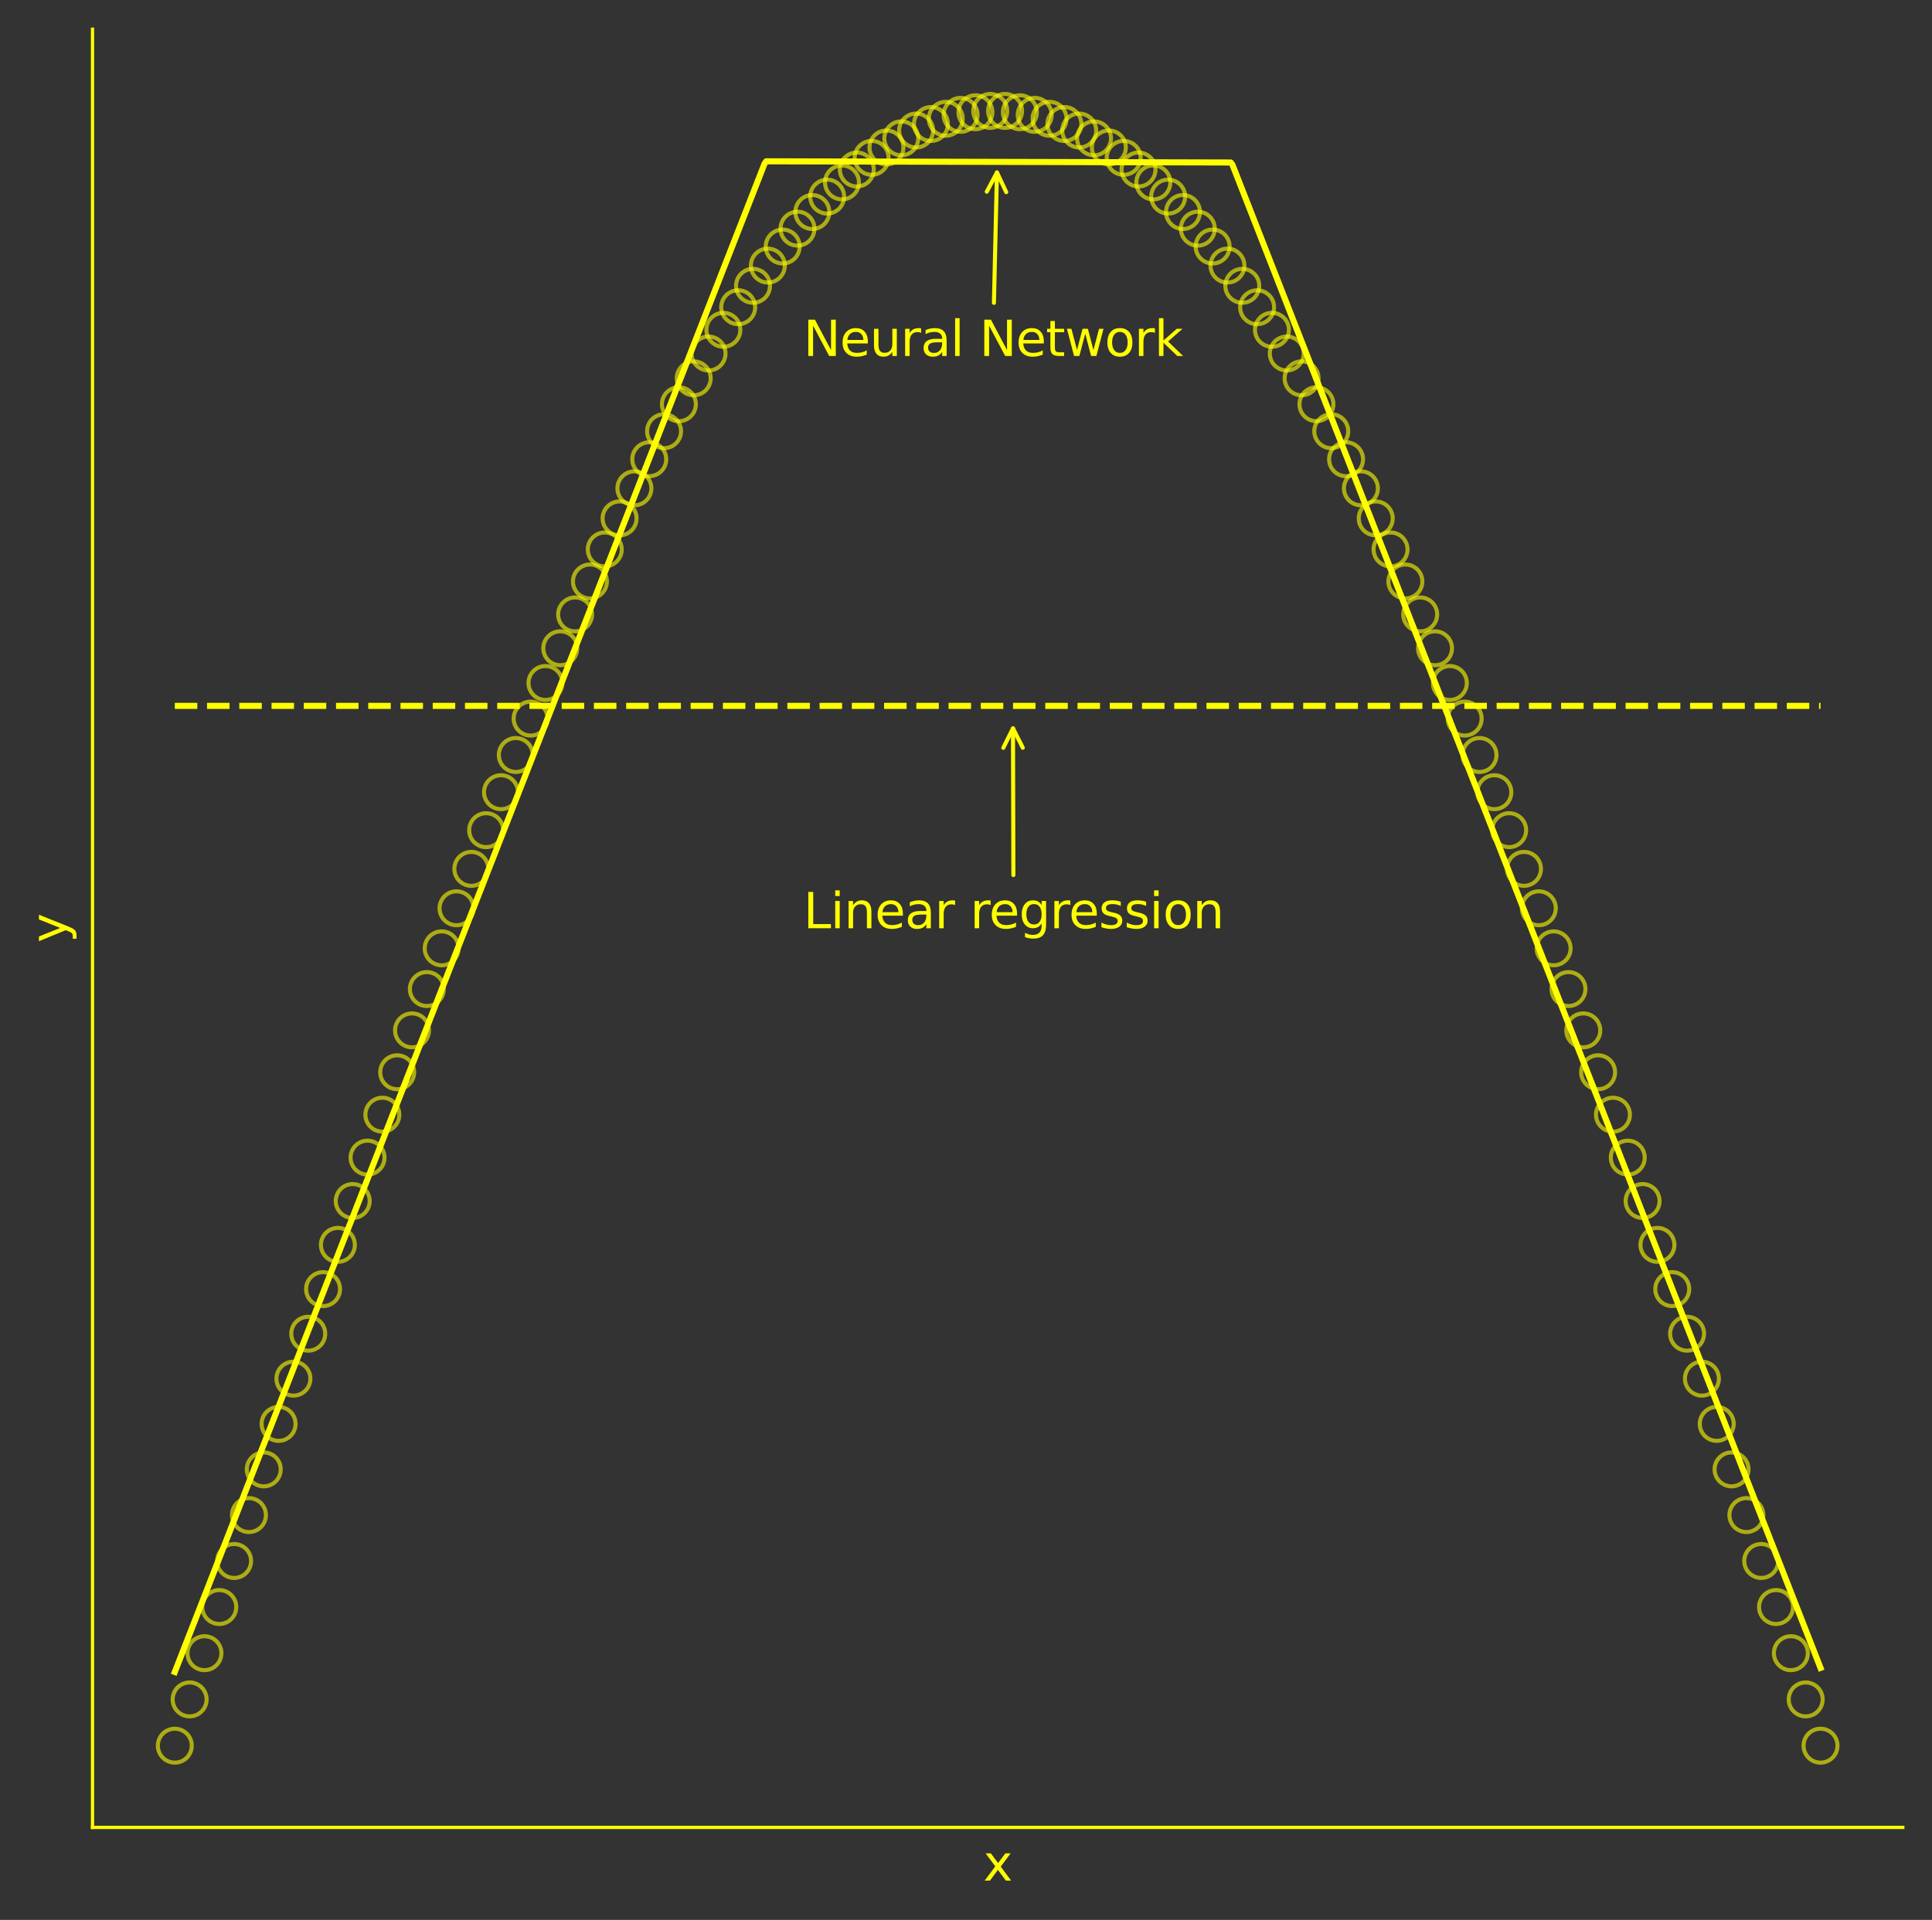 <?xml version="1.0" encoding="utf-8" standalone="no"?>
<!DOCTYPE svg PUBLIC "-//W3C//DTD SVG 1.1//EN"
  "http://www.w3.org/Graphics/SVG/1.1/DTD/svg11.dtd">
<svg xmlns:xlink="http://www.w3.org/1999/xlink" width="476.414pt" height="473.534pt" viewBox="0 0 476.414 473.534" xmlns="http://www.w3.org/2000/svg" version="1.1">
 <rect x="0" y="0" width="476.414" height="473.534" fill="#333333" stroke="none"/>
 <defs>
  <style type="text/css">*{stroke-linejoin: round; stroke-linecap: butt}</style>
 </defs>
 <g id="figure_1">
  <g id="patch_1">
   <path d="M 0 473.534 
L 476.414 473.534 
L 476.414 0 
L 0 0 
L 0 473.534 
z
" style="fill: none"/>
  </g>
  <g id="axes_1">
   <g id="patch_2">
    <path d="M 22.814 450.72 
L 469.214 450.72 
L 469.214 7.2 
L 22.814 7.2 
L 22.814 450.72 
z
" style="fill: none"/>
   </g>
   <g id="PathCollection_1">
    <defs>
     <path id="C0_0_2ee7c812ac" d="M 0 4.183 
C 1.109 4.183 2.174 3.743 2.958 2.958 
C 3.743 2.174 4.183 1.109 4.183 -0 
C 4.183 -1.109 3.743 -2.174 2.958 -2.958 
C 2.174 -3.743 1.109 -4.183 0 -4.183 
C -1.109 -4.183 -2.174 -3.743 -2.958 -2.958 
C -3.743 -2.174 -4.183 -1.109 -4.183 0 
C -4.183 1.109 -3.743 2.174 -2.958 2.958 
C -2.174 3.743 -1.109 4.183 0 4.183 
z
"/>
    </defs>
    <g clip-path="url(#pcea2941262)">
     <use xlink:href="#C0_0_2ee7c812ac" x="43.105" y="430.56" style="fill: none; stroke: #ffff00; stroke-opacity: 0.6"/>
    </g>
    <g clip-path="url(#pcea2941262)">
     <use xlink:href="#C0_0_2ee7c812ac" x="46.761" y="419.149" style="fill: none; stroke: #ffff00; stroke-opacity: 0.6"/>
    </g>
    <g clip-path="url(#pcea2941262)">
     <use xlink:href="#C0_0_2ee7c812ac" x="50.417" y="407.747" style="fill: none; stroke: #ffff00; stroke-opacity: 0.6"/>
    </g>
    <g clip-path="url(#pcea2941262)">
     <use xlink:href="#C0_0_2ee7c812ac" x="54.073" y="396.363" style="fill: none; stroke: #ffff00; stroke-opacity: 0.6"/>
    </g>
    <g clip-path="url(#pcea2941262)">
     <use xlink:href="#C0_0_2ee7c812ac" x="57.729" y="385.006" style="fill: none; stroke: #ffff00; stroke-opacity: 0.6"/>
    </g>
    <g clip-path="url(#pcea2941262)">
     <use xlink:href="#C0_0_2ee7c812ac" x="61.385" y="373.686" style="fill: none; stroke: #ffff00; stroke-opacity: 0.6"/>
    </g>
    <g clip-path="url(#pcea2941262)">
     <use xlink:href="#C0_0_2ee7c812ac" x="65.041" y="362.412" style="fill: none; stroke: #ffff00; stroke-opacity: 0.6"/>
    </g>
    <g clip-path="url(#pcea2941262)">
     <use xlink:href="#C0_0_2ee7c812ac" x="68.697" y="351.192" style="fill: none; stroke: #ffff00; stroke-opacity: 0.6"/>
    </g>
    <g clip-path="url(#pcea2941262)">
     <use xlink:href="#C0_0_2ee7c812ac" x="72.353" y="340.036" style="fill: none; stroke: #ffff00; stroke-opacity: 0.6"/>
    </g>
    <g clip-path="url(#pcea2941262)">
     <use xlink:href="#C0_0_2ee7c812ac" x="76.009" y="328.952" style="fill: none; stroke: #ffff00; stroke-opacity: 0.6"/>
    </g>
    <g clip-path="url(#pcea2941262)">
     <use xlink:href="#C0_0_2ee7c812ac" x="79.665" y="317.95" style="fill: none; stroke: #ffff00; stroke-opacity: 0.6"/>
    </g>
    <g clip-path="url(#pcea2941262)">
     <use xlink:href="#C0_0_2ee7c812ac" x="83.321" y="307.038" style="fill: none; stroke: #ffff00; stroke-opacity: 0.6"/>
    </g>
    <g clip-path="url(#pcea2941262)">
     <use xlink:href="#C0_0_2ee7c812ac" x="86.977" y="296.225" style="fill: none; stroke: #ffff00; stroke-opacity: 0.6"/>
    </g>
    <g clip-path="url(#pcea2941262)">
     <use xlink:href="#C0_0_2ee7c812ac" x="90.633" y="285.519" style="fill: none; stroke: #ffff00; stroke-opacity: 0.6"/>
    </g>
    <g clip-path="url(#pcea2941262)">
     <use xlink:href="#C0_0_2ee7c812ac" x="94.289" y="274.93" style="fill: none; stroke: #ffff00; stroke-opacity: 0.6"/>
    </g>
    <g clip-path="url(#pcea2941262)">
     <use xlink:href="#C0_0_2ee7c812ac" x="97.945" y="264.465" style="fill: none; stroke: #ffff00; stroke-opacity: 0.6"/>
    </g>
    <g clip-path="url(#pcea2941262)">
     <use xlink:href="#C0_0_2ee7c812ac" x="101.601" y="254.133" style="fill: none; stroke: #ffff00; stroke-opacity: 0.6"/>
    </g>
    <g clip-path="url(#pcea2941262)">
     <use xlink:href="#C0_0_2ee7c812ac" x="105.257" y="243.943" style="fill: none; stroke: #ffff00; stroke-opacity: 0.6"/>
    </g>
    <g clip-path="url(#pcea2941262)">
     <use xlink:href="#C0_0_2ee7c812ac" x="108.913" y="233.902" style="fill: none; stroke: #ffff00; stroke-opacity: 0.6"/>
    </g>
    <g clip-path="url(#pcea2941262)">
     <use xlink:href="#C0_0_2ee7c812ac" x="112.569" y="224.018" style="fill: none; stroke: #ffff00; stroke-opacity: 0.6"/>
    </g>
    <g clip-path="url(#pcea2941262)">
     <use xlink:href="#C0_0_2ee7c812ac" x="116.225" y="214.3" style="fill: none; stroke: #ffff00; stroke-opacity: 0.6"/>
    </g>
    <g clip-path="url(#pcea2941262)">
     <use xlink:href="#C0_0_2ee7c812ac" x="119.881" y="204.756" style="fill: none; stroke: #ffff00; stroke-opacity: 0.6"/>
    </g>
    <g clip-path="url(#pcea2941262)">
     <use xlink:href="#C0_0_2ee7c812ac" x="123.537" y="195.392" style="fill: none; stroke: #ffff00; stroke-opacity: 0.6"/>
    </g>
    <g clip-path="url(#pcea2941262)">
     <use xlink:href="#C0_0_2ee7c812ac" x="127.193" y="186.216" style="fill: none; stroke: #ffff00; stroke-opacity: 0.6"/>
    </g>
    <g clip-path="url(#pcea2941262)">
     <use xlink:href="#C0_0_2ee7c812ac" x="130.849" y="177.236" style="fill: none; stroke: #ffff00; stroke-opacity: 0.6"/>
    </g>
    <g clip-path="url(#pcea2941262)">
     <use xlink:href="#C0_0_2ee7c812ac" x="134.505" y="168.459" style="fill: none; stroke: #ffff00; stroke-opacity: 0.6"/>
    </g>
    <g clip-path="url(#pcea2941262)">
     <use xlink:href="#C0_0_2ee7c812ac" x="138.161" y="159.892" style="fill: none; stroke: #ffff00; stroke-opacity: 0.6"/>
    </g>
    <g clip-path="url(#pcea2941262)">
     <use xlink:href="#C0_0_2ee7c812ac" x="141.817" y="151.542" style="fill: none; stroke: #ffff00; stroke-opacity: 0.6"/>
    </g>
    <g clip-path="url(#pcea2941262)">
     <use xlink:href="#C0_0_2ee7c812ac" x="145.473" y="143.416" style="fill: none; stroke: #ffff00; stroke-opacity: 0.6"/>
    </g>
    <g clip-path="url(#pcea2941262)">
     <use xlink:href="#C0_0_2ee7c812ac" x="149.129" y="135.519" style="fill: none; stroke: #ffff00; stroke-opacity: 0.6"/>
    </g>
    <g clip-path="url(#pcea2941262)">
     <use xlink:href="#C0_0_2ee7c812ac" x="152.785" y="127.859" style="fill: none; stroke: #ffff00; stroke-opacity: 0.6"/>
    </g>
    <g clip-path="url(#pcea2941262)">
     <use xlink:href="#C0_0_2ee7c812ac" x="156.441" y="120.441" style="fill: none; stroke: #ffff00; stroke-opacity: 0.6"/>
    </g>
    <g clip-path="url(#pcea2941262)">
     <use xlink:href="#C0_0_2ee7c812ac" x="160.097" y="113.271" style="fill: none; stroke: #ffff00; stroke-opacity: 0.6"/>
    </g>
    <g clip-path="url(#pcea2941262)">
     <use xlink:href="#C0_0_2ee7c812ac" x="163.753" y="106.356" style="fill: none; stroke: #ffff00; stroke-opacity: 0.6"/>
    </g>
    <g clip-path="url(#pcea2941262)">
     <use xlink:href="#C0_0_2ee7c812ac" x="167.409" y="99.7" style="fill: none; stroke: #ffff00; stroke-opacity: 0.6"/>
    </g>
    <g clip-path="url(#pcea2941262)">
     <use xlink:href="#C0_0_2ee7c812ac" x="171.065" y="93.31" style="fill: none; stroke: #ffff00; stroke-opacity: 0.6"/>
    </g>
    <g clip-path="url(#pcea2941262)">
     <use xlink:href="#C0_0_2ee7c812ac" x="174.721" y="87.189" style="fill: none; stroke: #ffff00; stroke-opacity: 0.6"/>
    </g>
    <g clip-path="url(#pcea2941262)">
     <use xlink:href="#C0_0_2ee7c812ac" x="178.377" y="81.344" style="fill: none; stroke: #ffff00; stroke-opacity: 0.6"/>
    </g>
    <g clip-path="url(#pcea2941262)">
     <use xlink:href="#C0_0_2ee7c812ac" x="182.033" y="75.778" style="fill: none; stroke: #ffff00; stroke-opacity: 0.6"/>
    </g>
    <g clip-path="url(#pcea2941262)">
     <use xlink:href="#C0_0_2ee7c812ac" x="185.689" y="70.496" style="fill: none; stroke: #ffff00; stroke-opacity: 0.6"/>
    </g>
    <g clip-path="url(#pcea2941262)">
     <use xlink:href="#C0_0_2ee7c812ac" x="189.345" y="65.503" style="fill: none; stroke: #ffff00; stroke-opacity: 0.6"/>
    </g>
    <g clip-path="url(#pcea2941262)">
     <use xlink:href="#C0_0_2ee7c812ac" x="193.001" y="60.802" style="fill: none; stroke: #ffff00; stroke-opacity: 0.6"/>
    </g>
    <g clip-path="url(#pcea2941262)">
     <use xlink:href="#C0_0_2ee7c812ac" x="196.657" y="56.398" style="fill: none; stroke: #ffff00; stroke-opacity: 0.6"/>
    </g>
    <g clip-path="url(#pcea2941262)">
     <use xlink:href="#C0_0_2ee7c812ac" x="200.313" y="52.293" style="fill: none; stroke: #ffff00; stroke-opacity: 0.6"/>
    </g>
    <g clip-path="url(#pcea2941262)">
     <use xlink:href="#C0_0_2ee7c812ac" x="203.97" y="48.491" style="fill: none; stroke: #ffff00; stroke-opacity: 0.6"/>
    </g>
    <g clip-path="url(#pcea2941262)">
     <use xlink:href="#C0_0_2ee7c812ac" x="207.626" y="44.995" style="fill: none; stroke: #ffff00; stroke-opacity: 0.6"/>
    </g>
    <g clip-path="url(#pcea2941262)">
     <use xlink:href="#C0_0_2ee7c812ac" x="211.282" y="41.808" style="fill: none; stroke: #ffff00; stroke-opacity: 0.6"/>
    </g>
    <g clip-path="url(#pcea2941262)">
     <use xlink:href="#C0_0_2ee7c812ac" x="214.938" y="38.932" style="fill: none; stroke: #ffff00; stroke-opacity: 0.6"/>
    </g>
    <g clip-path="url(#pcea2941262)">
     <use xlink:href="#C0_0_2ee7c812ac" x="218.594" y="36.37" style="fill: none; stroke: #ffff00; stroke-opacity: 0.6"/>
    </g>
    <g clip-path="url(#pcea2941262)">
     <use xlink:href="#C0_0_2ee7c812ac" x="222.25" y="34.124" style="fill: none; stroke: #ffff00; stroke-opacity: 0.6"/>
    </g>
    <g clip-path="url(#pcea2941262)">
     <use xlink:href="#C0_0_2ee7c812ac" x="225.906" y="32.195" style="fill: none; stroke: #ffff00; stroke-opacity: 0.6"/>
    </g>
    <g clip-path="url(#pcea2941262)">
     <use xlink:href="#C0_0_2ee7c812ac" x="229.562" y="30.586" style="fill: none; stroke: #ffff00; stroke-opacity: 0.6"/>
    </g>
    <g clip-path="url(#pcea2941262)">
     <use xlink:href="#C0_0_2ee7c812ac" x="233.218" y="29.296" style="fill: none; stroke: #ffff00; stroke-opacity: 0.6"/>
    </g>
    <g clip-path="url(#pcea2941262)">
     <use xlink:href="#C0_0_2ee7c812ac" x="236.874" y="28.329" style="fill: none; stroke: #ffff00; stroke-opacity: 0.6"/>
    </g>
    <g clip-path="url(#pcea2941262)">
     <use xlink:href="#C0_0_2ee7c812ac" x="240.53" y="27.683" style="fill: none; stroke: #ffff00; stroke-opacity: 0.6"/>
    </g>
    <g clip-path="url(#pcea2941262)">
     <use xlink:href="#C0_0_2ee7c812ac" x="244.186" y="27.36" style="fill: none; stroke: #ffff00; stroke-opacity: 0.6"/>
    </g>
    <g clip-path="url(#pcea2941262)">
     <use xlink:href="#C0_0_2ee7c812ac" x="247.842" y="27.36" style="fill: none; stroke: #ffff00; stroke-opacity: 0.6"/>
    </g>
    <g clip-path="url(#pcea2941262)">
     <use xlink:href="#C0_0_2ee7c812ac" x="251.498" y="27.683" style="fill: none; stroke: #ffff00; stroke-opacity: 0.6"/>
    </g>
    <g clip-path="url(#pcea2941262)">
     <use xlink:href="#C0_0_2ee7c812ac" x="255.154" y="28.329" style="fill: none; stroke: #ffff00; stroke-opacity: 0.6"/>
    </g>
    <g clip-path="url(#pcea2941262)">
     <use xlink:href="#C0_0_2ee7c812ac" x="258.81" y="29.296" style="fill: none; stroke: #ffff00; stroke-opacity: 0.6"/>
    </g>
    <g clip-path="url(#pcea2941262)">
     <use xlink:href="#C0_0_2ee7c812ac" x="262.466" y="30.586" style="fill: none; stroke: #ffff00; stroke-opacity: 0.6"/>
    </g>
    <g clip-path="url(#pcea2941262)">
     <use xlink:href="#C0_0_2ee7c812ac" x="266.122" y="32.195" style="fill: none; stroke: #ffff00; stroke-opacity: 0.6"/>
    </g>
    <g clip-path="url(#pcea2941262)">
     <use xlink:href="#C0_0_2ee7c812ac" x="269.778" y="34.124" style="fill: none; stroke: #ffff00; stroke-opacity: 0.6"/>
    </g>
    <g clip-path="url(#pcea2941262)">
     <use xlink:href="#C0_0_2ee7c812ac" x="273.434" y="36.37" style="fill: none; stroke: #ffff00; stroke-opacity: 0.6"/>
    </g>
    <g clip-path="url(#pcea2941262)">
     <use xlink:href="#C0_0_2ee7c812ac" x="277.09" y="38.932" style="fill: none; stroke: #ffff00; stroke-opacity: 0.6"/>
    </g>
    <g clip-path="url(#pcea2941262)">
     <use xlink:href="#C0_0_2ee7c812ac" x="280.746" y="41.808" style="fill: none; stroke: #ffff00; stroke-opacity: 0.6"/>
    </g>
    <g clip-path="url(#pcea2941262)">
     <use xlink:href="#C0_0_2ee7c812ac" x="284.402" y="44.995" style="fill: none; stroke: #ffff00; stroke-opacity: 0.6"/>
    </g>
    <g clip-path="url(#pcea2941262)">
     <use xlink:href="#C0_0_2ee7c812ac" x="288.058" y="48.491" style="fill: none; stroke: #ffff00; stroke-opacity: 0.6"/>
    </g>
    <g clip-path="url(#pcea2941262)">
     <use xlink:href="#C0_0_2ee7c812ac" x="291.714" y="52.293" style="fill: none; stroke: #ffff00; stroke-opacity: 0.6"/>
    </g>
    <g clip-path="url(#pcea2941262)">
     <use xlink:href="#C0_0_2ee7c812ac" x="295.37" y="56.398" style="fill: none; stroke: #ffff00; stroke-opacity: 0.6"/>
    </g>
    <g clip-path="url(#pcea2941262)">
     <use xlink:href="#C0_0_2ee7c812ac" x="299.026" y="60.802" style="fill: none; stroke: #ffff00; stroke-opacity: 0.6"/>
    </g>
    <g clip-path="url(#pcea2941262)">
     <use xlink:href="#C0_0_2ee7c812ac" x="302.682" y="65.503" style="fill: none; stroke: #ffff00; stroke-opacity: 0.6"/>
    </g>
    <g clip-path="url(#pcea2941262)">
     <use xlink:href="#C0_0_2ee7c812ac" x="306.338" y="70.496" style="fill: none; stroke: #ffff00; stroke-opacity: 0.6"/>
    </g>
    <g clip-path="url(#pcea2941262)">
     <use xlink:href="#C0_0_2ee7c812ac" x="309.994" y="75.778" style="fill: none; stroke: #ffff00; stroke-opacity: 0.6"/>
    </g>
    <g clip-path="url(#pcea2941262)">
     <use xlink:href="#C0_0_2ee7c812ac" x="313.65" y="81.344" style="fill: none; stroke: #ffff00; stroke-opacity: 0.6"/>
    </g>
    <g clip-path="url(#pcea2941262)">
     <use xlink:href="#C0_0_2ee7c812ac" x="317.306" y="87.189" style="fill: none; stroke: #ffff00; stroke-opacity: 0.6"/>
    </g>
    <g clip-path="url(#pcea2941262)">
     <use xlink:href="#C0_0_2ee7c812ac" x="320.962" y="93.31" style="fill: none; stroke: #ffff00; stroke-opacity: 0.6"/>
    </g>
    <g clip-path="url(#pcea2941262)">
     <use xlink:href="#C0_0_2ee7c812ac" x="324.618" y="99.7" style="fill: none; stroke: #ffff00; stroke-opacity: 0.6"/>
    </g>
    <g clip-path="url(#pcea2941262)">
     <use xlink:href="#C0_0_2ee7c812ac" x="328.274" y="106.356" style="fill: none; stroke: #ffff00; stroke-opacity: 0.6"/>
    </g>
    <g clip-path="url(#pcea2941262)">
     <use xlink:href="#C0_0_2ee7c812ac" x="331.93" y="113.271" style="fill: none; stroke: #ffff00; stroke-opacity: 0.6"/>
    </g>
    <g clip-path="url(#pcea2941262)">
     <use xlink:href="#C0_0_2ee7c812ac" x="335.586" y="120.441" style="fill: none; stroke: #ffff00; stroke-opacity: 0.6"/>
    </g>
    <g clip-path="url(#pcea2941262)">
     <use xlink:href="#C0_0_2ee7c812ac" x="339.242" y="127.859" style="fill: none; stroke: #ffff00; stroke-opacity: 0.6"/>
    </g>
    <g clip-path="url(#pcea2941262)">
     <use xlink:href="#C0_0_2ee7c812ac" x="342.898" y="135.519" style="fill: none; stroke: #ffff00; stroke-opacity: 0.6"/>
    </g>
    <g clip-path="url(#pcea2941262)">
     <use xlink:href="#C0_0_2ee7c812ac" x="346.554" y="143.416" style="fill: none; stroke: #ffff00; stroke-opacity: 0.6"/>
    </g>
    <g clip-path="url(#pcea2941262)">
     <use xlink:href="#C0_0_2ee7c812ac" x="350.21" y="151.542" style="fill: none; stroke: #ffff00; stroke-opacity: 0.6"/>
    </g>
    <g clip-path="url(#pcea2941262)">
     <use xlink:href="#C0_0_2ee7c812ac" x="353.866" y="159.892" style="fill: none; stroke: #ffff00; stroke-opacity: 0.6"/>
    </g>
    <g clip-path="url(#pcea2941262)">
     <use xlink:href="#C0_0_2ee7c812ac" x="357.522" y="168.459" style="fill: none; stroke: #ffff00; stroke-opacity: 0.6"/>
    </g>
    <g clip-path="url(#pcea2941262)">
     <use xlink:href="#C0_0_2ee7c812ac" x="361.178" y="177.236" style="fill: none; stroke: #ffff00; stroke-opacity: 0.6"/>
    </g>
    <g clip-path="url(#pcea2941262)">
     <use xlink:href="#C0_0_2ee7c812ac" x="364.834" y="186.216" style="fill: none; stroke: #ffff00; stroke-opacity: 0.6"/>
    </g>
    <g clip-path="url(#pcea2941262)">
     <use xlink:href="#C0_0_2ee7c812ac" x="368.49" y="195.392" style="fill: none; stroke: #ffff00; stroke-opacity: 0.6"/>
    </g>
    <g clip-path="url(#pcea2941262)">
     <use xlink:href="#C0_0_2ee7c812ac" x="372.146" y="204.756" style="fill: none; stroke: #ffff00; stroke-opacity: 0.6"/>
    </g>
    <g clip-path="url(#pcea2941262)">
     <use xlink:href="#C0_0_2ee7c812ac" x="375.802" y="214.3" style="fill: none; stroke: #ffff00; stroke-opacity: 0.6"/>
    </g>
    <g clip-path="url(#pcea2941262)">
     <use xlink:href="#C0_0_2ee7c812ac" x="379.458" y="224.018" style="fill: none; stroke: #ffff00; stroke-opacity: 0.6"/>
    </g>
    <g clip-path="url(#pcea2941262)">
     <use xlink:href="#C0_0_2ee7c812ac" x="383.114" y="233.902" style="fill: none; stroke: #ffff00; stroke-opacity: 0.6"/>
    </g>
    <g clip-path="url(#pcea2941262)">
     <use xlink:href="#C0_0_2ee7c812ac" x="386.77" y="243.943" style="fill: none; stroke: #ffff00; stroke-opacity: 0.6"/>
    </g>
    <g clip-path="url(#pcea2941262)">
     <use xlink:href="#C0_0_2ee7c812ac" x="390.427" y="254.133" style="fill: none; stroke: #ffff00; stroke-opacity: 0.6"/>
    </g>
    <g clip-path="url(#pcea2941262)">
     <use xlink:href="#C0_0_2ee7c812ac" x="394.083" y="264.465" style="fill: none; stroke: #ffff00; stroke-opacity: 0.6"/>
    </g>
    <g clip-path="url(#pcea2941262)">
     <use xlink:href="#C0_0_2ee7c812ac" x="397.739" y="274.93" style="fill: none; stroke: #ffff00; stroke-opacity: 0.6"/>
    </g>
    <g clip-path="url(#pcea2941262)">
     <use xlink:href="#C0_0_2ee7c812ac" x="401.395" y="285.519" style="fill: none; stroke: #ffff00; stroke-opacity: 0.6"/>
    </g>
    <g clip-path="url(#pcea2941262)">
     <use xlink:href="#C0_0_2ee7c812ac" x="405.051" y="296.225" style="fill: none; stroke: #ffff00; stroke-opacity: 0.6"/>
    </g>
    <g clip-path="url(#pcea2941262)">
     <use xlink:href="#C0_0_2ee7c812ac" x="408.707" y="307.038" style="fill: none; stroke: #ffff00; stroke-opacity: 0.6"/>
    </g>
    <g clip-path="url(#pcea2941262)">
     <use xlink:href="#C0_0_2ee7c812ac" x="412.363" y="317.95" style="fill: none; stroke: #ffff00; stroke-opacity: 0.6"/>
    </g>
    <g clip-path="url(#pcea2941262)">
     <use xlink:href="#C0_0_2ee7c812ac" x="416.019" y="328.952" style="fill: none; stroke: #ffff00; stroke-opacity: 0.6"/>
    </g>
    <g clip-path="url(#pcea2941262)">
     <use xlink:href="#C0_0_2ee7c812ac" x="419.675" y="340.036" style="fill: none; stroke: #ffff00; stroke-opacity: 0.6"/>
    </g>
    <g clip-path="url(#pcea2941262)">
     <use xlink:href="#C0_0_2ee7c812ac" x="423.331" y="351.192" style="fill: none; stroke: #ffff00; stroke-opacity: 0.6"/>
    </g>
    <g clip-path="url(#pcea2941262)">
     <use xlink:href="#C0_0_2ee7c812ac" x="426.987" y="362.412" style="fill: none; stroke: #ffff00; stroke-opacity: 0.6"/>
    </g>
    <g clip-path="url(#pcea2941262)">
     <use xlink:href="#C0_0_2ee7c812ac" x="430.643" y="373.686" style="fill: none; stroke: #ffff00; stroke-opacity: 0.6"/>
    </g>
    <g clip-path="url(#pcea2941262)">
     <use xlink:href="#C0_0_2ee7c812ac" x="434.299" y="385.006" style="fill: none; stroke: #ffff00; stroke-opacity: 0.6"/>
    </g>
    <g clip-path="url(#pcea2941262)">
     <use xlink:href="#C0_0_2ee7c812ac" x="437.955" y="396.363" style="fill: none; stroke: #ffff00; stroke-opacity: 0.6"/>
    </g>
    <g clip-path="url(#pcea2941262)">
     <use xlink:href="#C0_0_2ee7c812ac" x="441.611" y="407.747" style="fill: none; stroke: #ffff00; stroke-opacity: 0.6"/>
    </g>
    <g clip-path="url(#pcea2941262)">
     <use xlink:href="#C0_0_2ee7c812ac" x="445.267" y="419.149" style="fill: none; stroke: #ffff00; stroke-opacity: 0.6"/>
    </g>
    <g clip-path="url(#pcea2941262)">
     <use xlink:href="#C0_0_2ee7c812ac" x="448.923" y="430.56" style="fill: none; stroke: #ffff00; stroke-opacity: 0.6"/>
    </g>
   </g>
   <g id="matplotlib.axis_1">
    <g id="xtick_1"/>
    <g id="xtick_2"/>
    <g id="xtick_3"/>
    <g id="xtick_4"/>
    <g id="xtick_5"/>
    <g id="xtick_6"/>
    <g id="xtick_7"/>
    <g id="text_1">
     <!-- x -->
     <g style="fill: #ffff00" transform="translate(242.463 463.838) scale(0.12 -0.12)">
      <defs>
       <path id="DejaVuSans-78" d="M 3513 3500 
L 2247 1797 
L 3578 0 
L 2900 0 
L 1881 1375 
L 863 0 
L 184 0 
L 1544 1831 
L 300 3500 
L 978 3500 
L 1906 2253 
L 2834 3500 
L 3513 3500 
z
" transform="scale(0.016)"/>
      </defs>
      <use xlink:href="#DejaVuSans-78"/>
     </g>
    </g>
   </g>
   <g id="matplotlib.axis_2">
    <g id="ytick_1"/>
    <g id="ytick_2"/>
    <g id="ytick_3"/>
    <g id="ytick_4"/>
    <g id="ytick_5"/>
    <g id="ytick_6"/>
    <g id="text_2">
     <!-- y -->
     <g style="fill: #ffff00" transform="translate(16.318 232.511) rotate(-90) scale(0.12 -0.12)">
      <defs>
       <path id="DejaVuSans-79" d="M 2059 -325 
Q 1816 -950 1584 -1140 
Q 1353 -1331 966 -1331 
L 506 -1331 
L 506 -850 
L 844 -850 
Q 1081 -850 1212 -737 
Q 1344 -625 1503 -206 
L 1606 56 
L 191 3500 
L 800 3500 
L 1894 763 
L 2988 3500 
L 3597 3500 
L 2059 -325 
z
" transform="scale(0.016)"/>
      </defs>
      <use xlink:href="#DejaVuSans-79"/>
     </g>
    </g>
   </g>
   <g id="line2d_1">
    <path d="M 43.105 412.383 
L 188.533 40.364 
L 188.939 39.782 
L 303.494 40.079 
L 303.901 40.601 
L 448.923 411.374 
L 448.923 411.374 
" clip-path="url(#pcea2941262)" style="fill: none; stroke: #ffff00; stroke-width: 1.5; stroke-linecap: square"/>
   </g>
   <g id="line2d_2">
    <path d="M 43.105 174.106 
L 448.923 174.106 
L 448.923 174.106 
" clip-path="url(#pcea2941262)" style="fill: none; stroke-dasharray: 5.55,2.4; stroke-dashoffset: 0; stroke: #ffff00; stroke-width: 1.5"/>
   </g>
   <g id="patch_3">
    <path d="M 22.814 450.72 
L 22.814 7.2 
" style="fill: none; stroke: #ffff00; stroke-width: 0.8; stroke-linejoin: miter; stroke-linecap: square"/>
   </g>
   <g id="patch_4">
    <path d="M 22.814 450.72 
L 469.214 450.72 
" style="fill: none; stroke: #ffff00; stroke-width: 0.8; stroke-linejoin: miter; stroke-linecap: square"/>
   </g>
   <g id="patch_5">
    <path d="M 245.095 74.692 
Q 245.48 58.055 245.839 42.537 
" style="fill: none; stroke: #ffff00; stroke-linecap: round"/>
    <path d="M 243.328 47.28 
L 245.839 42.537 
L 248.127 47.391 
" style="fill: none; stroke: #ffff00; stroke-linecap: round"/>
   </g>
   <g id="text_3">
    <!-- Neural Network -->
    <g style="fill: #ffff00" transform="translate(198.116 87.806) scale(0.12 -0.12)">
     <defs>
      <path id="DejaVuSans-4e" d="M 628 4666 
L 1478 4666 
L 3547 763 
L 3547 4666 
L 4159 4666 
L 4159 0 
L 3309 0 
L 1241 3903 
L 1241 0 
L 628 0 
L 628 4666 
z
" transform="scale(0.016)"/>
      <path id="DejaVuSans-65" d="M 3597 1894 
L 3597 1613 
L 953 1613 
Q 991 1019 1311 708 
Q 1631 397 2203 397 
Q 2534 397 2845 478 
Q 3156 559 3463 722 
L 3463 178 
Q 3153 47 2828 -22 
Q 2503 -91 2169 -91 
Q 1331 -91 842 396 
Q 353 884 353 1716 
Q 353 2575 817 3079 
Q 1281 3584 2069 3584 
Q 2775 3584 3186 3129 
Q 3597 2675 3597 1894 
z
M 3022 2063 
Q 3016 2534 2758 2815 
Q 2500 3097 2075 3097 
Q 1594 3097 1305 2825 
Q 1016 2553 972 2059 
L 3022 2063 
z
" transform="scale(0.016)"/>
      <path id="DejaVuSans-75" d="M 544 1381 
L 544 3500 
L 1119 3500 
L 1119 1403 
Q 1119 906 1312 657 
Q 1506 409 1894 409 
Q 2359 409 2629 706 
Q 2900 1003 2900 1516 
L 2900 3500 
L 3475 3500 
L 3475 0 
L 2900 0 
L 2900 538 
Q 2691 219 2414 64 
Q 2138 -91 1772 -91 
Q 1169 -91 856 284 
Q 544 659 544 1381 
z
M 1991 3584 
L 1991 3584 
z
" transform="scale(0.016)"/>
      <path id="DejaVuSans-72" d="M 2631 2963 
Q 2534 3019 2420 3045 
Q 2306 3072 2169 3072 
Q 1681 3072 1420 2755 
Q 1159 2438 1159 1844 
L 1159 0 
L 581 0 
L 581 3500 
L 1159 3500 
L 1159 2956 
Q 1341 3275 1631 3429 
Q 1922 3584 2338 3584 
Q 2397 3584 2469 3576 
Q 2541 3569 2628 3553 
L 2631 2963 
z
" transform="scale(0.016)"/>
      <path id="DejaVuSans-61" d="M 2194 1759 
Q 1497 1759 1228 1600 
Q 959 1441 959 1056 
Q 959 750 1161 570 
Q 1363 391 1709 391 
Q 2188 391 2477 730 
Q 2766 1069 2766 1631 
L 2766 1759 
L 2194 1759 
z
M 3341 1997 
L 3341 0 
L 2766 0 
L 2766 531 
Q 2569 213 2275 61 
Q 1981 -91 1556 -91 
Q 1019 -91 701 211 
Q 384 513 384 1019 
Q 384 1609 779 1909 
Q 1175 2209 1959 2209 
L 2766 2209 
L 2766 2266 
Q 2766 2663 2505 2880 
Q 2244 3097 1772 3097 
Q 1472 3097 1187 3025 
Q 903 2953 641 2809 
L 641 3341 
Q 956 3463 1253 3523 
Q 1550 3584 1831 3584 
Q 2591 3584 2966 3190 
Q 3341 2797 3341 1997 
z
" transform="scale(0.016)"/>
      <path id="DejaVuSans-6c" d="M 603 4863 
L 1178 4863 
L 1178 0 
L 603 0 
L 603 4863 
z
" transform="scale(0.016)"/>
      <path id="DejaVuSans-20" transform="scale(0.016)"/>
      <path id="DejaVuSans-74" d="M 1172 4494 
L 1172 3500 
L 2356 3500 
L 2356 3053 
L 1172 3053 
L 1172 1153 
Q 1172 725 1289 603 
Q 1406 481 1766 481 
L 2356 481 
L 2356 0 
L 1766 0 
Q 1100 0 847 248 
Q 594 497 594 1153 
L 594 3053 
L 172 3053 
L 172 3500 
L 594 3500 
L 594 4494 
L 1172 4494 
z
" transform="scale(0.016)"/>
      <path id="DejaVuSans-77" d="M 269 3500 
L 844 3500 
L 1563 769 
L 2278 3500 
L 2956 3500 
L 3675 769 
L 4391 3500 
L 4966 3500 
L 4050 0 
L 3372 0 
L 2619 2869 
L 1863 0 
L 1184 0 
L 269 3500 
z
" transform="scale(0.016)"/>
      <path id="DejaVuSans-6f" d="M 1959 3097 
Q 1497 3097 1228 2736 
Q 959 2375 959 1747 
Q 959 1119 1226 758 
Q 1494 397 1959 397 
Q 2419 397 2687 759 
Q 2956 1122 2956 1747 
Q 2956 2369 2687 2733 
Q 2419 3097 1959 3097 
z
M 1959 3584 
Q 2709 3584 3137 3096 
Q 3566 2609 3566 1747 
Q 3566 888 3137 398 
Q 2709 -91 1959 -91 
Q 1206 -91 779 398 
Q 353 888 353 1747 
Q 353 2609 779 3096 
Q 1206 3584 1959 3584 
z
" transform="scale(0.016)"/>
      <path id="DejaVuSans-6b" d="M 581 4863 
L 1159 4863 
L 1159 1991 
L 2875 3500 
L 3609 3500 
L 1753 1863 
L 3688 0 
L 2938 0 
L 1159 1709 
L 1159 0 
L 581 0 
L 581 4863 
z
" transform="scale(0.016)"/>
     </defs>
     <use xlink:href="#DejaVuSans-4e"/>
     <use xlink:href="#DejaVuSans-65" x="74.805"/>
     <use xlink:href="#DejaVuSans-75" x="136.328"/>
     <use xlink:href="#DejaVuSans-72" x="199.707"/>
     <use xlink:href="#DejaVuSans-61" x="240.82"/>
     <use xlink:href="#DejaVuSans-6c" x="302.1"/>
     <use xlink:href="#DejaVuSans-20" x="329.883"/>
     <use xlink:href="#DejaVuSans-4e" x="361.67"/>
     <use xlink:href="#DejaVuSans-65" x="436.475"/>
     <use xlink:href="#DejaVuSans-74" x="497.998"/>
     <use xlink:href="#DejaVuSans-77" x="537.207"/>
     <use xlink:href="#DejaVuSans-6f" x="618.994"/>
     <use xlink:href="#DejaVuSans-72" x="680.176"/>
     <use xlink:href="#DejaVuSans-6b" x="721.289"/>
    </g>
   </g>
   <g id="patch_6">
    <path d="M 249.892 215.821 
Q 249.842 197.17 249.795 179.637 
" style="fill: none; stroke: #ffff00; stroke-linecap: round"/>
    <path d="M 247.407 184.444 
L 249.795 179.637 
L 252.207 184.431 
" style="fill: none; stroke: #ffff00; stroke-linecap: round"/>
   </g>
   <g id="text_4">
    <!-- Linear regression -->
    <g style="fill: #ffff00" transform="translate(198.116 228.94) scale(0.12 -0.12)">
     <defs>
      <path id="DejaVuSans-4c" d="M 628 4666 
L 1259 4666 
L 1259 531 
L 3531 531 
L 3531 0 
L 628 0 
L 628 4666 
z
" transform="scale(0.016)"/>
      <path id="DejaVuSans-69" d="M 603 3500 
L 1178 3500 
L 1178 0 
L 603 0 
L 603 3500 
z
M 603 4863 
L 1178 4863 
L 1178 4134 
L 603 4134 
L 603 4863 
z
" transform="scale(0.016)"/>
      <path id="DejaVuSans-6e" d="M 3513 2113 
L 3513 0 
L 2938 0 
L 2938 2094 
Q 2938 2591 2744 2837 
Q 2550 3084 2163 3084 
Q 1697 3084 1428 2787 
Q 1159 2491 1159 1978 
L 1159 0 
L 581 0 
L 581 3500 
L 1159 3500 
L 1159 2956 
Q 1366 3272 1645 3428 
Q 1925 3584 2291 3584 
Q 2894 3584 3203 3211 
Q 3513 2838 3513 2113 
z
" transform="scale(0.016)"/>
      <path id="DejaVuSans-67" d="M 2906 1791 
Q 2906 2416 2648 2759 
Q 2391 3103 1925 3103 
Q 1463 3103 1205 2759 
Q 947 2416 947 1791 
Q 947 1169 1205 825 
Q 1463 481 1925 481 
Q 2391 481 2648 825 
Q 2906 1169 2906 1791 
z
M 3481 434 
Q 3481 -459 3084 -895 
Q 2688 -1331 1869 -1331 
Q 1566 -1331 1297 -1286 
Q 1028 -1241 775 -1147 
L 775 -588 
Q 1028 -725 1275 -790 
Q 1522 -856 1778 -856 
Q 2344 -856 2625 -561 
Q 2906 -266 2906 331 
L 2906 616 
Q 2728 306 2450 153 
Q 2172 0 1784 0 
Q 1141 0 747 490 
Q 353 981 353 1791 
Q 353 2603 747 3093 
Q 1141 3584 1784 3584 
Q 2172 3584 2450 3431 
Q 2728 3278 2906 2969 
L 2906 3500 
L 3481 3500 
L 3481 434 
z
" transform="scale(0.016)"/>
      <path id="DejaVuSans-73" d="M 2834 3397 
L 2834 2853 
Q 2591 2978 2328 3040 
Q 2066 3103 1784 3103 
Q 1356 3103 1142 2972 
Q 928 2841 928 2578 
Q 928 2378 1081 2264 
Q 1234 2150 1697 2047 
L 1894 2003 
Q 2506 1872 2764 1633 
Q 3022 1394 3022 966 
Q 3022 478 2636 193 
Q 2250 -91 1575 -91 
Q 1294 -91 989 -36 
Q 684 19 347 128 
L 347 722 
Q 666 556 975 473 
Q 1284 391 1588 391 
Q 1994 391 2212 530 
Q 2431 669 2431 922 
Q 2431 1156 2273 1281 
Q 2116 1406 1581 1522 
L 1381 1569 
Q 847 1681 609 1914 
Q 372 2147 372 2553 
Q 372 3047 722 3315 
Q 1072 3584 1716 3584 
Q 2034 3584 2315 3537 
Q 2597 3491 2834 3397 
z
" transform="scale(0.016)"/>
     </defs>
     <use xlink:href="#DejaVuSans-4c"/>
     <use xlink:href="#DejaVuSans-69" x="55.713"/>
     <use xlink:href="#DejaVuSans-6e" x="83.496"/>
     <use xlink:href="#DejaVuSans-65" x="146.875"/>
     <use xlink:href="#DejaVuSans-61" x="208.398"/>
     <use xlink:href="#DejaVuSans-72" x="269.678"/>
     <use xlink:href="#DejaVuSans-20" x="310.791"/>
     <use xlink:href="#DejaVuSans-72" x="342.578"/>
     <use xlink:href="#DejaVuSans-65" x="381.441"/>
     <use xlink:href="#DejaVuSans-67" x="442.965"/>
     <use xlink:href="#DejaVuSans-72" x="506.441"/>
     <use xlink:href="#DejaVuSans-65" x="545.305"/>
     <use xlink:href="#DejaVuSans-73" x="606.828"/>
     <use xlink:href="#DejaVuSans-73" x="658.928"/>
     <use xlink:href="#DejaVuSans-69" x="711.027"/>
     <use xlink:href="#DejaVuSans-6f" x="738.811"/>
     <use xlink:href="#DejaVuSans-6e" x="799.992"/>
    </g>
   </g>
  </g>
 </g>
 <defs>
  <clipPath id="pcea2941262">
   <rect x="22.814" y="7.2" width="446.4" height="443.52"/>
  </clipPath>
 </defs>
</svg>
